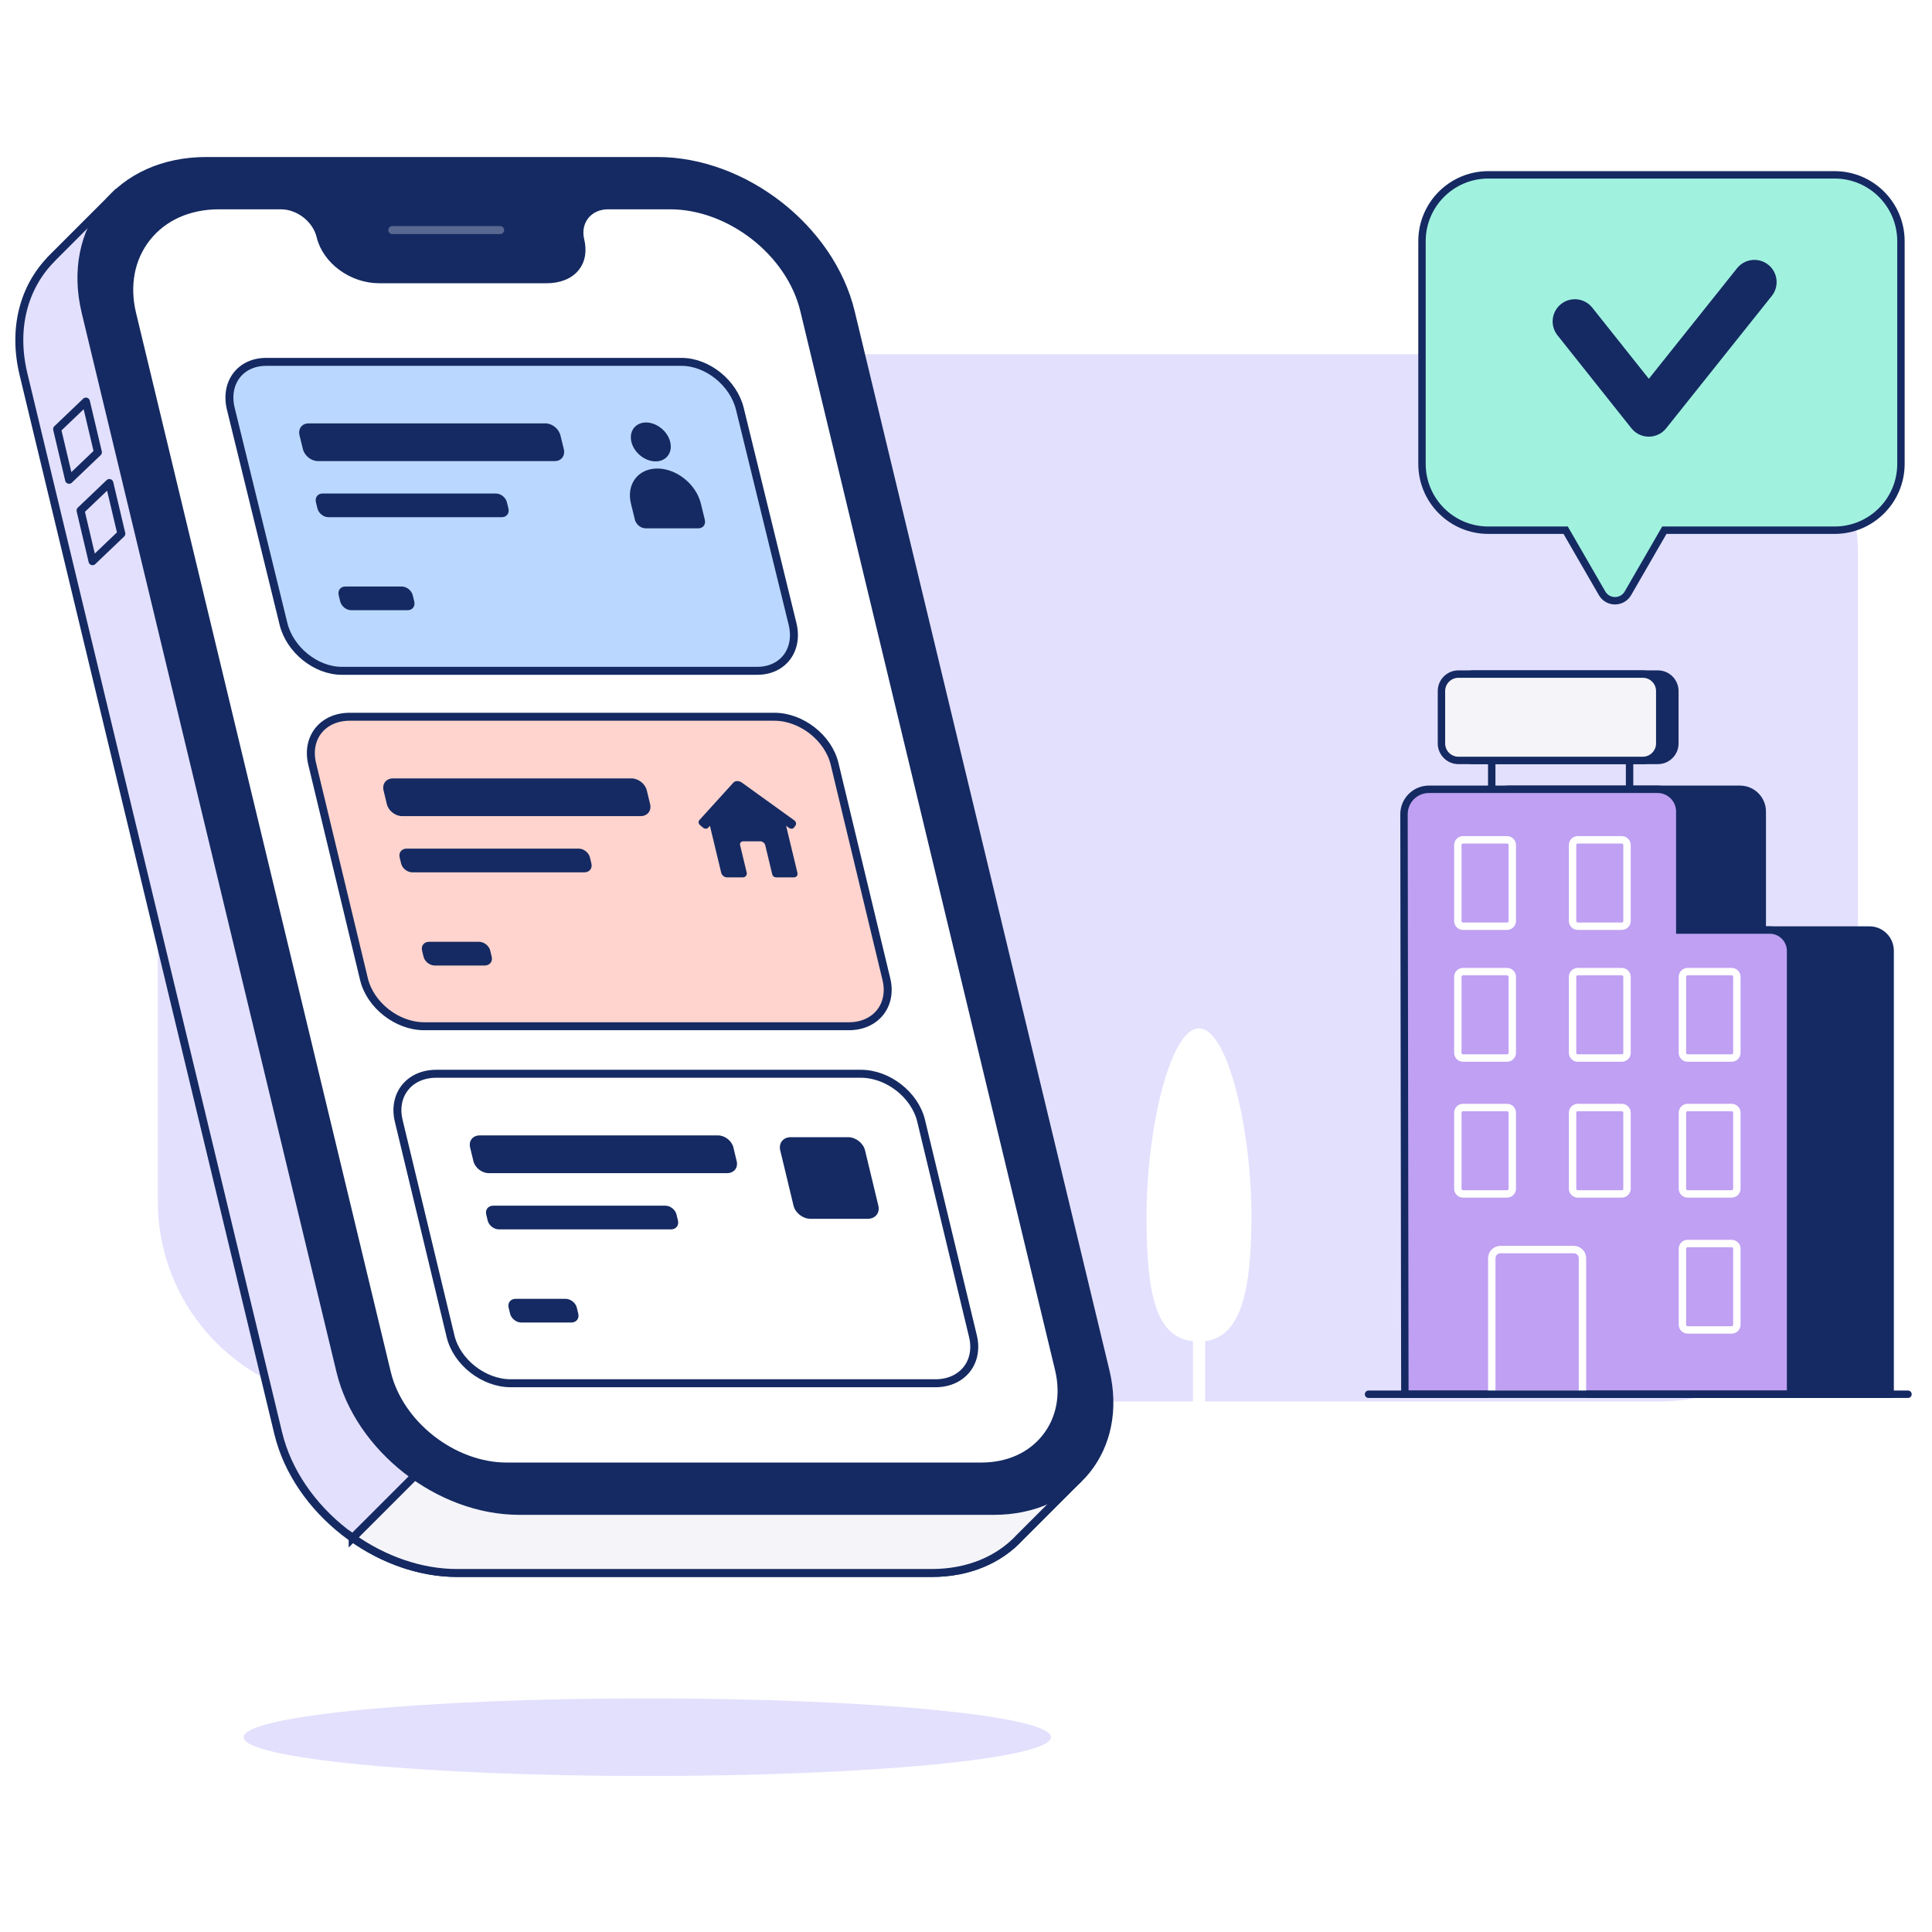 <svg width="300" height="300" viewBox="0 0 300 300" fill="none" xmlns="http://www.w3.org/2000/svg">
<path d="M257.425 55H55.589C38.423 55 24.507 68.916 24.507 86.082V186.545C24.507 203.711 38.423 217.627 55.589 217.627H185.237V208.263C179.725 207.669 178.032 201.628 178.032 188.898C178.032 175.47 181.679 159.686 186.178 159.686C190.677 159.686 194.324 175.47 194.324 188.898C194.324 201.577 192.263 207.621 187.121 208.256V217.627H257.425C274.591 217.627 288.507 203.711 288.507 186.545V86.082C288.507 68.916 274.591 55 257.425 55Z" fill="#E3E0FD"/>
<path d="M230.82 164.672V126.018C230.82 124.11 232.367 122.563 234.274 122.563H270.188C272.097 122.563 273.643 124.111 273.643 126.018V144.416H290.288C292.062 144.416 293.501 145.854 293.501 147.629V216.5H230.599L230.82 164.672Z" fill="#152A62" stroke="#152A62" stroke-width="1.151" stroke-miterlimit="10"/>
<path d="M218.012 126.433C218.012 124.294 219.745 122.561 221.884 122.561H257.382C259.29 122.561 260.836 124.108 260.836 126.015V144.413H274.794C276.587 144.413 278.039 145.866 278.039 147.658V216.497H218.146L218.012 126.432V126.433Z" fill="#BFA0F2" stroke="#152A62" stroke-width="1.151" stroke-miterlimit="10"/>
<path d="M262.055 164.291H268.891C269.339 164.291 269.701 163.928 269.701 163.481V151.686C269.701 151.238 269.339 150.875 268.891 150.875H262.055C261.608 150.875 261.245 151.238 261.245 151.686V163.481C261.245 163.928 261.608 164.291 262.055 164.291Z" stroke="white" stroke-width="1.151" stroke-miterlimit="10"/>
<path d="M262.055 185.391H268.891C269.339 185.391 269.701 185.028 269.701 184.58V172.785C269.701 172.338 269.339 171.975 268.891 171.975H262.055C261.608 171.975 261.245 172.338 261.245 172.785V184.58C261.245 185.028 261.608 185.391 262.055 185.391Z" stroke="white" stroke-width="1.151" stroke-miterlimit="10"/>
<path d="M262.055 206.51H268.891C269.339 206.51 269.701 206.147 269.701 205.699V193.904C269.701 193.457 269.339 193.094 268.891 193.094H262.055C261.608 193.094 261.245 193.457 261.245 193.904V205.699C261.245 206.147 261.608 206.51 262.055 206.51Z" stroke="white" stroke-width="1.151" stroke-miterlimit="10"/>
<path d="M244.996 164.291H251.832C252.28 164.291 252.642 163.928 252.642 163.481V151.686C252.642 151.238 252.28 150.875 251.832 150.875H244.996C244.549 150.875 244.186 151.238 244.186 151.686V163.481C244.186 163.928 244.549 164.291 244.996 164.291Z" stroke="white" stroke-width="1.151" stroke-miterlimit="10"/>
<path d="M244.996 143.821H251.832C252.28 143.821 252.642 143.458 252.642 143.011V131.216C252.642 130.768 252.28 130.406 251.832 130.406H244.996C244.549 130.406 244.186 130.768 244.186 131.216V143.011C244.186 143.458 244.549 143.821 244.996 143.821Z" stroke="white" stroke-width="1.151" stroke-miterlimit="10"/>
<path d="M244.996 185.391H251.832C252.28 185.391 252.642 185.028 252.642 184.58V172.785C252.642 172.338 252.28 171.975 251.832 171.975H244.996C244.549 171.975 244.186 172.338 244.186 172.785V184.58C244.186 185.028 244.549 185.391 244.996 185.391Z" stroke="white" stroke-width="1.151" stroke-miterlimit="10"/>
<path d="M227.181 164.291H234.016C234.464 164.291 234.827 163.928 234.827 163.481V151.686C234.827 151.238 234.464 150.875 234.016 150.875H227.181C226.733 150.875 226.37 151.238 226.37 151.686V163.481C226.37 163.928 226.733 164.291 227.181 164.291Z" stroke="white" stroke-width="1.151" stroke-miterlimit="10"/>
<path d="M227.181 143.821H234.016C234.464 143.821 234.827 143.458 234.827 143.011V131.216C234.827 130.768 234.464 130.406 234.016 130.406H227.181C226.733 130.406 226.37 130.768 226.37 131.216V143.011C226.37 143.458 226.733 143.821 227.181 143.821Z" stroke="white" stroke-width="1.151" stroke-miterlimit="10"/>
<path d="M227.181 185.391H234.016C234.464 185.391 234.827 185.028 234.827 184.58V172.785C234.827 172.338 234.464 171.975 234.016 171.975H227.181C226.733 171.975 226.37 172.338 226.37 172.785V184.58C226.37 185.028 226.733 185.391 227.181 185.391Z" stroke="white" stroke-width="1.151" stroke-miterlimit="10"/>
<path d="M245.725 216.499H231.643V195.381C231.643 194.637 232.247 194.033 232.991 194.033H244.377C245.12 194.033 245.725 194.637 245.725 195.381V216.499Z" stroke="white" stroke-width="1.151" stroke-miterlimit="10"/>
<path d="M253.039 118.524V122.563" stroke="#152A62" stroke-width="1.151" stroke-linejoin="round"/>
<path d="M231.635 118.524V122.563" stroke="#152A62" stroke-width="1.151" stroke-linejoin="round"/>
<path d="M228.814 118.08H257.432C258.89 118.08 260.072 116.898 260.072 115.44V107.31C260.072 105.852 258.89 104.67 257.432 104.67H228.814C227.356 104.67 226.174 105.852 226.174 107.31V115.44C226.174 116.898 227.356 118.08 228.814 118.08Z" fill="#152A62" stroke="#152A62" stroke-width="1.151" stroke-miterlimit="10"/>
<path d="M226.468 118.08H255.086C256.544 118.08 257.726 116.898 257.726 115.44V107.31C257.726 105.852 256.544 104.67 255.086 104.67H226.468C225.01 104.67 223.828 105.852 223.828 107.31V115.44C223.828 116.898 225.01 118.08 226.468 118.08Z" fill="#F5F4F9" stroke="#152A62" stroke-width="1.151" stroke-miterlimit="10"/>
<path d="M296.272 216.498H212.507" stroke="#152A62" stroke-width="1.151" stroke-miterlimit="10" stroke-linecap="round"/>
<g filter="url(#filter0_d_13240_70245)">
<path d="M282.575 26H228.809C223.119 26 218.507 30.613 218.507 36.302V70.877C218.507 76.568 223.12 81.18 228.809 81.18H240.813L246.469 90.975C247.361 92.52 249.591 92.52 250.483 90.975L256.139 81.18H282.576C288.266 81.18 292.878 76.567 292.878 70.877V36.302C292.878 30.612 288.265 26 282.576 26H282.575Z" fill="#A0F2DF" stroke="#152A62" stroke-width="1.15" stroke-miterlimit="10"/>
<path d="M253.727 66.656H253.723C252.674 66.656 251.681 66.176 251.026 65.354L239.543 50.911C238.358 49.419 238.606 47.249 240.096 46.063C241.587 44.879 243.758 45.126 244.943 46.616L253.731 57.668L267.428 40.503C268.616 39.014 270.787 38.769 272.276 39.958C273.765 41.145 274.009 43.316 272.821 44.805L256.423 65.356C255.769 66.177 254.777 66.654 253.727 66.654V66.656Z" fill="#152A62"/>
</g>
<path d="M166.974 230.099L164.207 226.484L163.332 226.92C163.35 225.273 163.183 223.564 162.758 221.795L123.207 57.371C120.09 44.41 108.087 33.903 94.618 33.903H23.132C22.215 33.903 21.328 33.961 20.46 34.055L17.915 30.255L8.174 39.996C8.174 39.996 8.164 40.005 8.161 40.01L7.96 40.21L7.964 40.227C3.733 44.532 1.923 50.941 3.649 58.111L43.199 222.534C46.084 234.527 58.527 244.249 70.989 244.249H144.675C150.441 244.249 155.179 242.151 158.346 238.728L166.974 230.099Z" fill="#E3E0FD" stroke="#152A62" stroke-width="1.237" stroke-miterlimit="10"/>
<path d="M54.762 238.803C59.555 242.185 65.264 244.254 70.99 244.254H144.676C150.442 244.254 155.18 242.156 158.346 238.732L166.975 230.104L164.209 226.489L163.334 226.924C163.353 225.308 163.188 223.63 162.78 221.896L67.076 226.49L54.762 238.804V238.803Z" fill="#F5F4F9" stroke="#152A62" stroke-width="1.237" stroke-miterlimit="10"/>
<path d="M154.319 234.606H80.634C68.17 234.606 55.728 224.884 52.844 212.891L13.293 48.468C10.176 35.507 18.568 25 32.038 25H102.079C115.549 25 128.996 35.507 132.113 48.468L171.664 212.891C174.548 224.884 166.783 234.606 154.319 234.606Z" fill="#152A62" stroke="#152A62" stroke-width="1.237" stroke-miterlimit="10"/>
<path d="M78.681 227.722C70.354 227.722 62.01 221.198 60.08 213.179L20.53 48.756C19.462 44.317 20.262 40.111 22.784 36.912C25.338 33.668 29.319 31.883 33.992 31.883H43.619C46.422 31.883 49.126 34 49.777 36.703C50.675 40.438 54.67 43.364 58.869 43.364H84.887C86.861 43.364 88.466 42.707 89.406 41.512C90.269 40.417 90.512 38.956 90.109 37.281C89.776 35.901 90.046 34.523 90.85 33.504C91.662 32.473 92.957 31.882 94.403 31.882H104.031C113.364 31.882 122.717 39.191 124.878 48.176L164.428 212.599C165.384 216.575 164.666 220.345 162.405 223.212C160.114 226.121 156.549 227.722 152.366 227.722H78.681Z" fill="white" stroke="#152A62" stroke-width="1.237" stroke-miterlimit="10"/>
<path d="M60.916 35.724H77.666" stroke="#596890" stroke-width="1.237" stroke-miterlimit="10" stroke-linecap="round"/>
<path d="M13.343 62.356L8.867 66.632L10.728 74.502L15.204 70.228L13.343 62.356Z" stroke="#152A62" stroke-width="1.237" stroke-linejoin="round"/>
<path d="M16.983 75L12.507 79.274L14.367 87.146L18.843 82.871L16.983 75Z" stroke="#152A62" stroke-width="1.237" stroke-linejoin="round"/>
<path d="M100.509 275.776C135.127 275.776 163.19 273.078 163.19 269.749C163.19 266.42 135.127 263.722 100.509 263.722C65.892 263.722 37.829 266.42 37.829 269.749C37.829 273.078 65.892 275.776 100.509 275.776Z" fill="#E3E0FD"/>
<path d="M117.585 104.163H53.069C49.057 104.163 45.006 100.901 44.02 96.877L35.842 63.478C34.856 59.453 37.31 56.192 41.321 56.192H105.837C109.849 56.192 113.899 59.455 114.885 63.478L123.064 96.877C124.05 100.902 121.595 104.163 117.585 104.163Z" fill="#BAD8FF" stroke="#152A62" stroke-width="1.237" stroke-miterlimit="10"/>
<path d="M103.599 70.899C104.582 69.801 104.243 67.892 102.841 66.636C101.438 65.379 99.504 65.251 98.52 66.349C97.536 67.447 97.875 69.356 99.278 70.612C100.68 71.869 102.615 71.997 103.599 70.899Z" fill="#152A62"/>
<path d="M102.069 72.753C99.07 72.753 97.237 75.191 97.973 78.199L98.585 80.701C98.766 81.44 99.509 82.039 100.245 82.039H108.437C109.174 82.039 109.624 81.44 109.443 80.701L108.831 78.199C108.095 75.191 105.066 72.753 102.069 72.753Z" fill="#152A62"/>
<path d="M86.146 71.597H49.346C48.322 71.597 47.286 70.763 47.034 69.735L46.512 67.605C46.261 66.577 46.887 65.743 47.912 65.743H84.712C85.737 65.743 86.772 66.577 87.025 67.605L87.547 69.735C87.798 70.763 87.172 71.597 86.146 71.597Z" fill="#152A62"/>
<path d="M77.92 80.309H50.984C50.233 80.309 49.474 79.699 49.29 78.946L49.058 77.997C48.873 77.244 49.332 76.634 50.083 76.634H77.02C77.771 76.634 78.529 77.244 78.713 77.997L78.946 78.946C79.13 79.699 78.671 80.309 77.92 80.309Z" fill="#152A62"/>
<path d="M63.3 94.752H54.52C53.769 94.752 53.011 94.142 52.826 93.388L52.594 92.439C52.409 91.686 52.868 91.076 53.619 91.076H62.399C63.15 91.076 63.908 91.686 64.093 92.439L64.325 93.388C64.51 94.142 64.05 94.752 63.3 94.752Z" fill="#152A62"/>
<path d="M131.81 159.353H65.861C61.672 159.353 57.49 156.086 56.52 152.054L48.471 118.596C47.501 114.565 50.111 111.297 54.3 111.297H120.249C124.438 111.297 128.621 114.564 129.59 118.596L137.639 152.054C138.609 156.084 135.999 159.353 131.81 159.353Z" fill="#FFD4CE" stroke="#152A62" stroke-width="1.237" stroke-miterlimit="10"/>
<path d="M99.461 126.731H62.455C61.385 126.731 60.316 125.896 60.069 124.867L59.556 122.732C59.308 121.703 59.975 120.868 61.045 120.868H98.05C99.121 120.868 100.189 121.703 100.437 122.732L100.95 124.867C101.198 125.896 100.531 126.731 99.461 126.731Z" fill="#152A62"/>
<path d="M90.742 135.456H64.035C63.251 135.456 62.469 134.845 62.287 134.091L62.058 133.139C61.876 132.385 62.365 131.773 63.149 131.773H89.856C90.64 131.773 91.422 132.385 91.604 133.139L91.833 134.091C92.014 134.845 91.526 135.456 90.742 135.456Z" fill="#152A62"/>
<path d="M75.261 149.925H67.515C66.731 149.925 65.949 149.314 65.767 148.559L65.538 147.608C65.356 146.853 65.845 146.242 66.629 146.242H74.375C75.159 146.242 75.941 146.853 76.123 147.608L76.352 148.559C76.534 149.314 76.045 149.925 75.261 149.925Z" fill="#152A62"/>
<path d="M109.135 128.497L108.731 128.155C108.461 127.926 108.394 127.573 108.581 127.365L113.875 121.53C114.174 121.201 114.75 121.201 115.208 121.53L123.309 127.365C123.596 127.572 123.7 127.926 123.539 128.155L123.299 128.497C123.139 128.726 122.775 128.744 122.488 128.536L114.914 123.079L109.963 128.536C109.775 128.742 109.404 128.725 109.134 128.496L109.135 128.497Z" fill="#152A62"/>
<path d="M123.827 135.544L121.831 127.251L114.676 122.097L110 127.251L111.994 135.538C112.087 135.923 112.486 136.238 112.883 136.238H115.366C115.755 136.238 116.04 135.876 115.949 135.498L114.927 131.251C114.845 130.914 115.063 130.638 115.409 130.638H118.049C118.396 130.638 118.746 130.914 118.828 131.251L119.916 135.779C119.981 136.049 120.222 136.238 120.499 136.238H123.277C123.67 136.238 123.916 135.926 123.824 135.544H123.827Z" fill="#152A62"/>
<path d="M145.251 214.79H79.303C75.114 214.79 70.931 211.523 69.961 207.491L61.913 174.033C60.943 170.003 63.553 166.734 67.742 166.734H133.691C137.879 166.734 142.062 170.002 143.032 174.033L151.081 207.491C152.05 211.522 149.44 214.79 145.251 214.79Z" fill="white" stroke="#152A62" stroke-width="1.237" stroke-miterlimit="10"/>
<path d="M104.184 190.899H77.477C76.693 190.899 75.911 190.288 75.729 189.533L75.5 188.582C75.319 187.827 75.807 187.216 76.591 187.216H103.298C104.082 187.216 104.864 187.827 105.046 188.582L105.275 189.533C105.457 190.288 104.968 190.899 104.184 190.899Z" fill="#152A62"/>
<path d="M88.703 205.363H80.957C80.173 205.363 79.391 204.752 79.209 203.997L78.98 203.045C78.799 202.291 79.287 201.68 80.072 201.68H87.817C88.601 201.68 89.383 202.291 89.565 203.045L89.794 203.997C89.976 204.752 89.487 205.363 88.703 205.363Z" fill="#152A62"/>
<path d="M112.903 182.167H75.897C74.827 182.167 73.758 181.332 73.511 180.303L72.997 178.169C72.75 177.14 73.417 176.305 74.487 176.305H111.492C112.562 176.305 113.631 177.14 113.879 178.169L114.392 180.303C114.639 181.332 113.973 182.167 112.903 182.167Z" fill="#152A62"/>
<path d="M134.753 189.253H125.836C124.662 189.253 123.49 188.336 123.217 187.207L121.154 178.627C120.882 177.498 121.614 176.581 122.788 176.581H131.705C132.879 176.581 134.052 177.498 134.324 178.627L136.388 187.207C136.66 188.336 135.927 189.253 134.753 189.253Z" fill="#152A62"/>
<defs>
<filter id="filter0_d_13240_70245" x="217.932" y="25.425" width="77.821" height="68.434" filterUnits="userSpaceOnUse" color-interpolation-filters="sRGB">
<feFlood flood-opacity="0" result="BackgroundImageFix"/>
<feColorMatrix in="SourceAlpha" type="matrix" values="0 0 0 0 0 0 0 0 0 0 0 0 0 0 0 0 0 0 127 0" result="hardAlpha"/>
<feOffset dx="2.3" dy="1.15"/>
<feComposite in2="hardAlpha" operator="out"/>
<feColorMatrix type="matrix" values="0 0 0 0 0.082 0 0 0 0 0.165 0 0 0 0 0.384 0 0 0 1 0"/>
<feBlend mode="normal" in2="BackgroundImageFix" result="effect1_dropShadow_13240_70245"/>
<feBlend mode="normal" in="SourceGraphic" in2="effect1_dropShadow_13240_70245" result="shape"/>
</filter>
</defs>
</svg>
